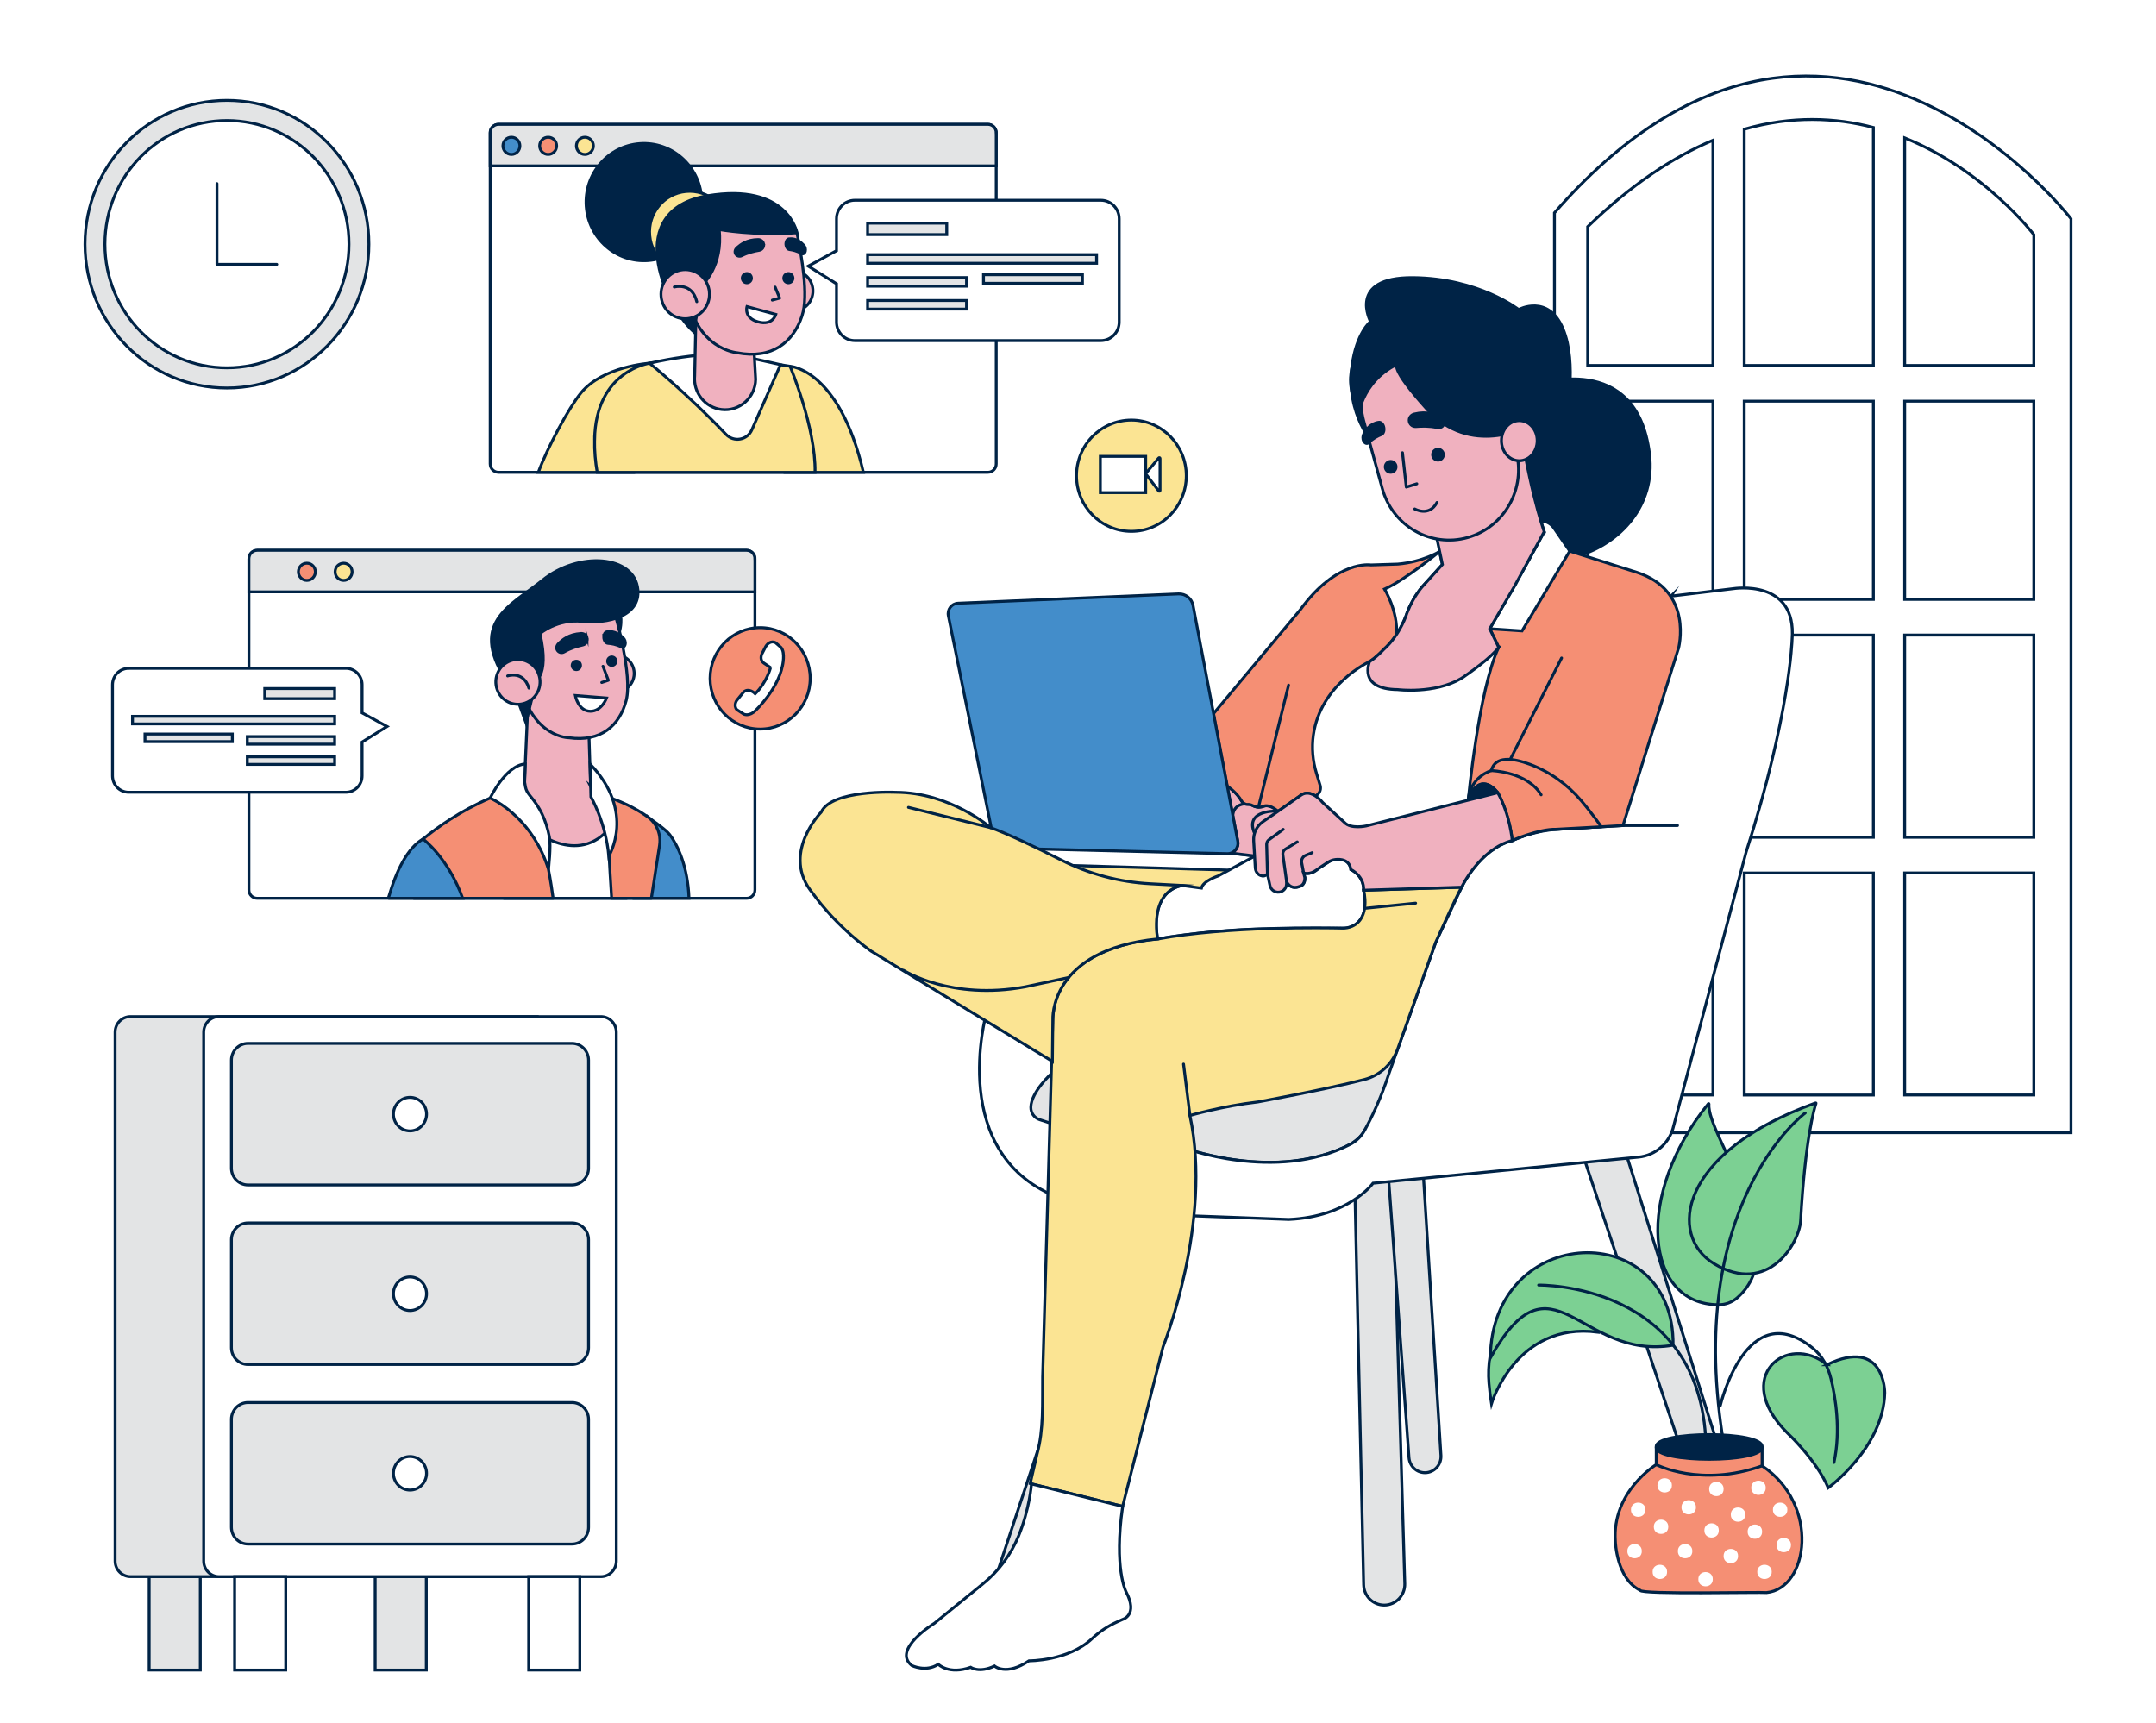 <svg width="747" height="597" viewBox="0 0 747 597" fill="none" xmlns="http://www.w3.org/2000/svg">
<g filter="url(#filter0_d_4_3)">
<path d="M538.576 69.746V388.462H717.552V71.8C717.552 71.8 632.814 -38.099 538.576 69.737V69.746ZM704.67 77.299V122.636H659.924V43.781C687.853 55.05 704.67 77.299 704.67 77.299ZM604.332 286.117V216.056H649.078V286.117H604.332ZM649.078 298.478V375.41H604.332V298.478H649.078ZM593.486 203.686H550.095V134.998H593.486V203.686ZM604.332 134.998H649.078V203.686H604.332V134.998ZM593.486 216.047V286.108H550.095V216.047H593.486ZM659.924 216.047H704.67V286.108H659.924V216.047ZM659.924 203.686V134.998H704.67V203.686H659.924ZM649.078 40.171V122.628H604.332V40.774C620.872 36.027 635.928 36.709 649.078 40.171ZM593.486 44.603V122.628H550.095V74.545C565.28 59.876 579.819 50.338 593.486 44.603ZM550.095 298.469H593.486V375.401H550.095V298.469ZM659.924 375.401V298.469H704.67V375.401H659.924Z" fill="white" stroke="#002346" stroke-miterlimit="10"/>
<path d="M258.692 186.682H89.113C87.526 186.682 86.239 187.986 86.239 189.593V304.344C86.239 305.952 87.526 307.255 89.113 307.255H258.692C260.279 307.255 261.566 305.952 261.566 304.344V189.593C261.566 187.986 260.279 186.682 258.692 186.682Z" fill="white" stroke="#002346" stroke-miterlimit="10"/>
<path d="M532.484 129.289C532.484 129.289 567.161 117.076 571.519 153.304C575.884 189.541 521.285 204.534 513.252 172.939C505.219 141.345 532.476 129.289 532.476 129.289H532.484Z" fill="#002346" stroke="#002346" stroke-miterlimit="10"/>
<path d="M476.288 150.393C476.288 150.393 466.185 139.824 468.419 122.82C469.938 111.298 474.847 107.416 474.847 107.416C474.847 107.416 466.659 92.038 489.507 92.205C512.354 92.371 526.168 103.255 526.168 103.255C526.168 103.255 536.427 97.704 541.518 109.864C546.609 122.024 542.545 140.366 542.545 140.366L476.297 150.393H476.288Z" fill="#002346" stroke="#002346" stroke-miterlimit="10"/>
<path d="M548.61 396.689L590 520.907C590.837 523.416 593.15 525.095 595.764 525.095C599.88 525.095 602.813 521.039 601.562 517.061L562.191 391.898L548.619 396.68L548.61 396.689Z" fill="#E3E4E5" stroke="#002346" stroke-miterlimit="10"/>
<path d="M469.377 405.955L472.466 545.097C472.552 549.022 475.719 552.152 479.593 552.152C483.614 552.152 486.841 548.786 486.72 544.713L482.509 401.908L469.377 405.947V405.955Z" fill="#E3E4E5" stroke="#002346" stroke-miterlimit="10"/>
<path d="M388.651 410.685L344.958 542.632C343.724 546.356 345.657 550.386 349.298 551.724C353.077 553.105 357.236 551.051 358.487 547.178L402.353 411.402L388.651 410.685Z" fill="#E3E4E5" stroke="#002346" stroke-miterlimit="10"/>
<path d="M480.741 399.233L488.178 501.062C488.394 504 490.81 506.273 493.709 506.273C496.91 506.273 499.447 503.537 499.248 500.293L492.691 395.797L480.741 399.233Z" fill="#E3E4E5" stroke="#002346" stroke-miterlimit="10"/>
<path d="M341.757 347.059C341.757 347.059 327.744 396.54 367.426 411.192L370.083 360.81L341.757 347.059Z" fill="white" stroke="#002346" stroke-miterlimit="10"/>
<path d="M364.578 367.699C364.578 367.699 357.262 374.169 357.158 379.659C357.124 381.591 358.349 383.322 360.152 383.934C361.593 384.423 363.957 385.193 366.977 386.067L364.57 367.691L364.578 367.699Z" fill="#E3E4E5" stroke="#002346" stroke-miterlimit="10"/>
<path d="M410.653 380.393L409.618 393.55C409.618 393.55 442.345 405.877 467.885 392.466C467.885 392.466 471.526 390.359 472.811 387.623C472.811 387.623 484.865 372.473 488.256 361.414L466.564 355.88L410.645 380.393H410.653Z" fill="#E3E4E5" stroke="#002346" stroke-miterlimit="10"/>
<path d="M578.973 202.558L600.544 199.962C600.544 199.962 622.675 196.377 620.907 217.603C620.907 217.603 620.173 243.76 604.97 291.301L579.888 386.076C578.568 391.968 573.676 396.339 567.739 396.925L475.728 405.964C475.728 405.964 467.315 417.626 446.512 418.518L410.369 417.172L409.635 393.55C409.635 393.55 441.948 405.929 467.902 392.466C469.981 391.382 471.69 389.686 472.828 387.623C474.891 383.881 478.368 376.922 481.336 367.691L497.419 322.546L506.418 303.409C506.418 303.409 512.613 290.103 523.977 287.262C523.977 287.262 531.061 283.529 539.171 283.372L562.338 282.025L561.898 229.554L578.982 202.549L578.973 202.558Z" fill="white" stroke="#002346" stroke-miterlimit="10"/>
<path d="M425.114 292.647H368.461V310.289H425.114V292.647Z" fill="#FBE493" stroke="#002346" stroke-linecap="round" stroke-linejoin="round"/>
<path d="M424.527 291.449L436.478 292.796L434.856 296.677L428.807 297.578L352.378 295.331L347.365 290.4L362.559 272.758L424.527 291.449Z" fill="white" stroke="#002346" stroke-miterlimit="10"/>
<path d="M425.114 268.274L428.842 287.445C428.842 287.445 429.635 290.225 426.564 291.581L436.469 292.787L440.455 280.976L442.819 277.086C442.819 277.086 440.757 274.69 437.953 275.294C437.953 275.294 435.891 276.194 434.114 275.145C434.114 275.145 433.466 274.673 432.017 274.629C431.24 274.603 430.541 274.175 430.162 273.493C429.446 272.199 427.944 270.083 425.114 268.265V268.274Z" fill="#F0B1BF" stroke="#002346" stroke-miterlimit="10"/>
<path d="M581.51 220.742L562.329 282.034L539.163 283.38C530.75 283.975 523.968 287.271 523.968 287.271C522.933 277.558 518.955 270.678 518.955 270.678L473.363 282.191C467.462 283.092 465.84 280.994 465.84 280.994L458.316 274.113C453.743 268.886 450.939 271.421 450.939 271.421L442.828 277.103C439.584 274.411 437.962 275.311 437.962 275.311C435.9 276.212 434.122 275.163 434.122 275.163C433.233 274.717 432.742 274.69 432.06 274.717C431.378 274.743 430.567 274.21 430.222 273.589C428.617 270.652 425.123 268.291 425.123 268.291L420.403 243.323L450.499 207.296C463.191 189.803 474.994 191.753 474.994 191.753L484.287 191.455C492.993 190.712 498.765 187.11 498.765 187.11L498.834 187.137L499.783 191.604L493.148 198.93C493.148 198.93 489.904 202.217 487.54 208.345C487.54 208.345 485.331 215.82 479.429 221.048C479.429 221.048 476.772 223.889 474.563 225.235C474.563 225.235 470.283 234.8 484.304 234.948C484.304 234.948 496.927 236.548 506.194 231.145C506.47 230.988 506.738 230.813 507.005 230.629C508.929 229.309 516.945 223.714 519.274 220.296L516.177 213.871L524.883 198.921L535.064 180.239C535.064 180.239 534.633 179.05 533.934 176.733C534.59 176.401 535.685 176.838 536.548 177.31C537.333 177.739 538.006 178.351 538.515 179.103L543.908 186.971L567.075 194.297C586.989 200.722 581.536 220.759 581.536 220.759L581.51 220.742Z" fill="#F58F74" stroke="#002346" stroke-linecap="round" stroke-linejoin="round"/>
<path d="M474.546 225.227C474.546 225.227 457.531 232.92 455.037 250.719C454.416 255.134 454.821 259.628 456.107 263.885L457.393 268.125C457.772 269.375 457.315 270.73 456.254 271.473L455.072 272.313L467.168 284.421L503.908 277.392L508.705 273.222C508.705 273.222 512.32 234.939 519.249 220.287L474.546 225.218V225.227Z" fill="white" stroke="#002346" stroke-miterlimit="10"/>
<path d="M401.067 321.348C401.067 321.348 424.234 317.309 443.855 317.912L466.133 317.615C466.133 317.615 475.132 317.318 472.475 304.458C472.475 304.458 472.768 299.527 468.048 297.28C468.048 297.28 467.919 293.005 462.423 293.862C461.638 293.985 460.896 294.282 460.231 294.71L456.694 296.983C456.694 296.983 454.485 299.379 451.681 298.478L452.121 300.122C452.121 300.122 452.414 302.517 450.352 303.112C450.352 303.112 447.254 304.606 445.779 301.468L435.011 292.498L422.025 299.527C422.025 299.527 416.866 301.171 416.27 303.715L409.635 302.814C409.635 302.814 398.272 303.863 401.076 321.348H401.067Z" fill="white" stroke="#002346" stroke-miterlimit="10"/>
<path d="M484.27 359.429L497.41 322.546C497.41 322.546 504.494 306.696 506.41 303.409L472.475 304.458C472.475 304.458 475.02 314.031 468.471 316.942C467.419 317.414 466.262 317.615 465.115 317.589C458.877 317.44 425.339 316.898 401.067 321.357C401.067 321.357 365.804 323 364.768 349.314L361.248 473.122C361.136 482.039 361.671 491.271 359.307 499.856L356.942 510.023L388.962 517.944L402.974 462.632C402.974 462.632 420.239 419.427 412.267 382.509C412.267 382.509 423.63 379.222 435.822 377.814C435.822 377.814 459.412 373.487 472.768 370.025C478.092 368.644 482.397 364.683 484.261 359.447L484.27 359.429Z" fill="#FBE493" stroke="#002346" stroke-miterlimit="10"/>
<path d="M412.284 382.482L410.067 364.701" stroke="#002346" stroke-linecap="round" stroke-linejoin="round"/>
<path d="M357.391 510.154C357.391 510.154 356.727 518.888 352.913 528.198C350.273 534.65 346.045 540.306 340.678 544.678L323.749 558.447C323.749 558.447 308.848 567.565 315.932 573.099C315.932 573.099 320.799 575.494 325.078 572.653C325.078 572.653 328.762 576.386 336.295 573.702C336.295 573.702 339.246 575.791 344.561 573.256C344.561 573.256 348.547 576.84 356.511 571.464C356.511 571.464 370.126 571.586 378.375 563.762C380.946 561.323 383.932 559.382 387.15 557.931L388.97 557.109C388.97 557.109 394.432 555.614 390.152 547.545C390.152 547.545 385.873 539.476 388.97 517.944L357.4 510.172L357.391 510.154Z" fill="white" stroke="#002346" stroke-miterlimit="10"/>
<path d="M328.581 209.351L344.129 286.221C344.552 288.32 346.347 289.841 348.461 289.893L425.218 291.79C427.513 291.843 429.282 289.736 428.842 287.445L413.363 205.784C412.905 203.38 410.783 201.684 408.375 201.78L331.929 205.015C329.729 205.111 328.141 207.174 328.581 209.36V209.351Z" fill="#438DCA" stroke="#002346" stroke-miterlimit="10"/>
<path d="M472.621 310.752L490.473 308.934" stroke="#002346" stroke-linecap="round" stroke-linejoin="round"/>
<path d="M535.03 180.23L533.899 176.725C534.581 176.532 535.306 176.681 535.944 176.943C536.945 177.354 537.791 178.071 538.403 178.971L543.874 186.953L527.351 214.605L516.134 213.862C516.134 213.862 526.902 195.477 535.021 180.23H535.03Z" fill="white" stroke="#002346" stroke-miterlimit="10"/>
<path d="M498.756 187.093C498.756 187.093 486.642 197.12 479.705 200.11C479.705 200.11 484.382 207.751 483.89 215.96C483.89 215.96 486.642 211.318 487.522 208.328C487.522 208.328 489.291 203.249 493.131 198.913L499.766 191.587L498.748 187.093H498.756Z" fill="white" stroke="#002346" stroke-miterlimit="10"/>
<path d="M524.857 198.913L516.151 213.862L519.249 220.287C516.919 223.697 508.903 229.301 506.979 230.621C506.712 230.804 506.444 230.979 506.168 231.137C496.901 236.539 484.278 234.939 484.278 234.939C470.266 234.791 474.537 225.227 474.537 225.227C476.746 223.88 479.403 221.039 479.403 221.039C485.305 215.811 487.514 208.337 487.514 208.337C489.878 202.208 493.122 198.921 493.122 198.921L499.757 191.595L498.808 187.128L497.695 181.874L513.632 154.519L528.386 153.47C530.474 164.652 532.631 172.537 533.899 176.725C534.598 179.041 535.03 180.23 535.03 180.23L524.848 198.913H524.857Z" fill="#F0B1BF" stroke="#002346" stroke-miterlimit="10"/>
<path d="M518.783 128.741C515.228 115.786 501.98 108.204 489.194 111.807C476.408 115.409 468.925 128.832 472.481 141.787L478.937 165.311C482.492 178.267 495.74 185.848 508.526 182.246C521.312 178.643 528.795 165.221 525.24 152.266L518.783 128.741Z" fill="#F0B1BF" stroke="#002346" stroke-miterlimit="10"/>
<path d="M343.232 282.777C343.232 282.777 329.22 270.52 310.332 270.52C310.332 270.52 288.201 269.471 284.517 277.401C284.517 277.401 270.202 292.053 281.713 305.656C281.713 305.656 288.796 316.12 301.782 325.535L364.621 363.748L364.777 349.297C364.777 349.297 363.301 325.081 401.076 321.339C401.076 321.339 397.832 305.044 409.635 302.806L398.539 302.211C387.823 301.634 377.34 298.845 367.728 294.011C359.298 289.771 349.134 284.866 343.241 282.777H343.232Z" fill="#FBE493" stroke="#002346" stroke-miterlimit="10"/>
<path d="M313.076 332.223C313.076 332.223 329.504 342.723 355.182 337.932L370.178 334.715" stroke="#002346" stroke-linecap="round" stroke-linejoin="round"/>
<path d="M343.232 282.777L314.759 275.748" stroke="#002346" stroke-linecap="round" stroke-linejoin="round"/>
<path d="M562.329 282.025H581.217" stroke="#002346" stroke-linecap="round" stroke-linejoin="round"/>
<path d="M541.044 223.994L523.338 258.972" stroke="#002346" stroke-linecap="round" stroke-linejoin="round"/>
<path d="M508.662 273.196C508.662 273.196 512.13 262.565 518.912 270.634C518.912 270.634 522.898 277.663 523.925 287.227C523.925 287.227 533.071 283.188 539.119 283.337L554.806 282.471C554.806 282.471 552.045 278.371 547.912 273.484C543.097 267.793 536.954 263.387 530.008 260.799C524.184 258.631 518.023 257.774 516.695 263.002C516.695 263.002 509.473 264.978 508.653 273.187L508.662 273.196Z" fill="#F58F74" stroke="#002346" stroke-linecap="round" stroke-linejoin="round"/>
<path d="M508.662 273.196L518.912 270.634C518.912 270.634 516.393 266.989 513.148 267.688C513.148 267.688 510.206 268.274 508.653 273.187L508.662 273.196Z" fill="#002346" stroke="#002346" stroke-miterlimit="10"/>
<path d="M516.695 263.011C516.695 263.011 529.085 263.308 533.96 271.386" stroke="#002346" stroke-linecap="round" stroke-linejoin="round"/>
<path d="M431.309 274.551C431.309 274.551 427.763 274.516 427.176 278.135" stroke="#002346" stroke-linecap="round" stroke-linejoin="round"/>
<path d="M442.768 277.042C442.768 277.042 431.076 276.343 434.64 284.692L443.216 278.686L442.776 277.042H442.768Z" fill="#F0B1BF" stroke="#002346" stroke-miterlimit="10"/>
<path d="M436.038 275.6L446.452 233.392" stroke="#002346" stroke-linecap="round" stroke-linejoin="round"/>
<path d="M442.819 277.095L437.599 280.679C435.442 282.165 434.208 284.692 434.364 287.332L434.916 296.703C434.985 297.875 435.692 298.933 436.771 299.361C437.513 299.658 438.367 299.658 439.118 298.767L440.007 302.832C440.334 304.335 441.749 305.332 443.259 305.114C444.692 304.904 445.753 303.662 445.753 302.194V301.459C445.753 301.459 446.935 304.449 450.326 303.103C450.326 303.103 452.095 302.806 452.095 300.113L451.655 298.469C451.655 298.469 453.76 299.221 456.046 297.508C457.03 296.765 458.057 296.083 459.101 295.418L460.197 294.71C460.947 294.229 461.802 293.923 462.69 293.819C464.58 293.609 467.539 293.853 468.04 297.272C468.04 297.272 472.759 299.51 472.466 304.449L506.401 303.4C506.401 303.4 512.743 290.094 523.96 287.253C523.96 287.253 523.226 278.432 518.946 270.66L473.355 282.174C473.355 282.174 468.04 283.372 465.831 280.976L458.307 274.096C458.307 274.096 454.468 269.165 450.93 271.403L442.819 277.086V277.095Z" fill="#F0B1BF" stroke="#002346" stroke-miterlimit="10"/>
<path d="M439.135 298.775L438.859 288.599C438.842 287.952 439.144 287.34 439.653 286.965L444.597 283.372" stroke="#002346" stroke-linecap="round" stroke-linejoin="round"/>
<path d="M445.77 301.459L444.476 292.123C444.373 291.353 444.726 290.584 445.391 290.191L449.463 287.716" stroke="#002346" stroke-linecap="round" stroke-linejoin="round"/>
<path d="M451.672 298.469L450.999 294.955C450.792 293.871 451.37 292.787 452.38 292.376L454.623 291.449" stroke="#002346" stroke-linecap="round" stroke-linejoin="round"/>
<path d="M529.283 143.749C529.283 143.749 509.516 154.511 494.442 137.83C481.215 123.187 484.14 122.217 484.14 122.217C482.233 123.109 479.334 124.778 476.616 127.751C472.803 131.921 471.405 136.397 470.861 138.661C466.815 130.601 467.859 125.294 468.635 122.68C469.671 119.218 471.94 115.616 476.271 112.338C483.441 106.918 486.651 100.396 486.651 100.396L522.208 104.129L528.507 139.535L529.292 143.74L529.283 143.749Z" fill="#002346" stroke="#002346" stroke-miterlimit="10"/>
<path d="M526.401 155.638C529.823 155.638 532.597 152.527 532.597 148.688C532.597 144.85 529.823 141.738 526.401 141.738C522.98 141.738 520.206 144.85 520.206 148.688C520.206 152.527 522.98 155.638 526.401 155.638Z" fill="#F0B1BF" stroke="#002346" stroke-miterlimit="10"/>
<path d="M483.691 157.78C483.683 158.821 482.837 159.66 481.81 159.651C480.784 159.642 479.955 158.786 479.964 157.745C479.973 156.705 480.818 155.866 481.845 155.874C482.872 155.883 483.7 156.74 483.691 157.78Z" fill="#002346" stroke="#002346" stroke-miterlimit="10"/>
<path d="M500.094 153.567C500.085 154.607 499.24 155.446 498.213 155.437C497.186 155.429 496.358 154.572 496.366 153.532C496.375 152.491 497.221 151.652 498.247 151.661C499.274 151.669 500.102 152.526 500.094 153.567Z" fill="#002346" stroke="#002346" stroke-miterlimit="10"/>
<path d="M485.917 152.858L487.246 164.774L490.879 163.629" stroke="#002346" stroke-linecap="round" stroke-linejoin="round"/>
<path d="M488.247 141.598C488.238 142.892 489.326 143.915 490.603 143.801C492.527 143.627 495.348 143.557 498.032 144.169C499.024 144.396 500.025 143.819 500.292 142.822C500.542 141.861 499.99 140.978 499.11 140.541C497.307 139.649 494.477 138.364 490.007 139.465C489.006 139.71 488.256 140.558 488.247 141.598Z" fill="#002346" stroke="#002346" stroke-miterlimit="10"/>
<path d="M479.369 143.74C479.757 144.947 479.395 146.258 478.601 146.564C477.393 147.036 475.676 147.893 474.244 149.353C473.709 149.895 472.941 149.685 472.492 148.846C472.061 148.041 472.138 147.027 472.535 146.328C473.355 144.903 474.684 142.779 477.686 142.324C478.359 142.219 479.058 142.77 479.369 143.732V143.74Z" fill="#002346" stroke="#002346" stroke-miterlimit="10"/>
<path d="M490.171 172.354C490.171 172.354 495.133 175.23 497.868 170.098" stroke="#002346" stroke-linecap="round" stroke-linejoin="round"/>
<path d="M342.292 39.078H172.712C171.125 39.078 169.839 40.381 169.839 41.989V156.74C169.839 158.348 171.125 159.651 172.712 159.651H342.292C343.878 159.651 345.165 158.348 345.165 156.74V41.989C345.165 40.381 343.878 39.078 342.292 39.078Z" fill="white" stroke="#002346" stroke-miterlimit="10"/>
<path d="M345.165 41.998V53.476H169.839V41.998C169.839 40.389 171.124 39.087 172.712 39.087H342.283C343.871 39.087 345.156 40.389 345.156 41.998H345.165Z" fill="#E3E4E5" stroke="#002346" stroke-miterlimit="10"/>
<path d="M177.19 49.507C178.815 49.507 180.132 48.173 180.132 46.526C180.132 44.88 178.815 43.545 177.19 43.545C175.565 43.545 174.248 44.88 174.248 46.526C174.248 48.173 175.565 49.507 177.19 49.507Z" fill="#438DCA" stroke="#002346" stroke-miterlimit="10"/>
<path d="M189.917 49.507C191.542 49.507 192.859 48.173 192.859 46.526C192.859 44.88 191.542 43.545 189.917 43.545C188.292 43.545 186.974 44.88 186.974 46.526C186.974 48.173 188.292 49.507 189.917 49.507Z" fill="#F58F74" stroke="#002346" stroke-linecap="round" stroke-linejoin="round"/>
<path d="M202.652 49.507C204.277 49.507 205.594 48.173 205.594 46.526C205.594 44.88 204.277 43.545 202.652 43.545C201.027 43.545 199.71 44.88 199.71 46.526C199.71 48.173 201.027 49.507 202.652 49.507Z" fill="#FBE493" stroke="#002346" stroke-miterlimit="10"/>
<path d="M381.429 65.383H296.165C292.662 65.383 289.823 68.26 289.823 71.809V82.868L280.03 88.209L289.823 94.32V107.591C289.823 111.14 292.662 114.016 296.165 114.016H381.429C384.932 114.016 387.771 111.14 387.771 107.591V71.809C387.771 68.26 384.932 65.383 381.429 65.383Z" fill="white" stroke="#002346" stroke-miterlimit="10"/>
<path d="M328.02 73.321H300.6V77.29H328.02V73.321Z" fill="#E3E4E5" stroke="#002346" stroke-miterlimit="10"/>
<path d="M379.937 84.232H300.6V87.213H379.937V84.232Z" fill="#E3E4E5" stroke="#002346" stroke-miterlimit="10"/>
<path d="M334.88 92.178H300.6V95.159H334.88V92.178Z" fill="#E3E4E5" stroke="#002346" stroke-miterlimit="10"/>
<path d="M375.036 91.182H340.756V94.163H375.036V91.182Z" fill="#E3E4E5" stroke="#002346" stroke-miterlimit="10"/>
<path d="M334.88 100.116H300.6V103.097H334.88V100.116Z" fill="#E3E4E5" stroke="#002346" stroke-miterlimit="10"/>
<path d="M272.014 159.66H299.142C290.729 123.747 273.723 122.907 273.723 122.907L272.006 159.66H272.014Z" fill="#FBE493" stroke="#002346" stroke-miterlimit="10"/>
<path d="M186.508 159.66H219.624L225.051 121.841C225.051 121.841 208.933 122.907 201.358 132.052C197.095 137.192 189.589 151.267 186.508 159.66Z" fill="#FBE493" stroke="#002346" stroke-miterlimit="10"/>
<path d="M206 148.286C205.931 152.264 206.284 156.076 206.906 159.66H282.394C282.653 144.099 273.731 122.907 273.731 122.907L270.427 122.374L225.059 121.85C225.059 121.85 206.397 124.367 206.008 148.295L206 148.286Z" fill="#FBE493" stroke="#002346" stroke-miterlimit="10"/>
<path d="M270.427 122.365C270.427 122.365 255.353 118.764 251.876 118.764C251.876 118.764 242.221 118.012 225.051 121.841C225.051 121.841 238.148 132.428 251.522 146.494C254.232 149.344 258.917 148.531 260.504 144.92L270.427 122.365Z" fill="white" stroke="#002346" stroke-miterlimit="10"/>
<path d="M203.101 67.481C203.903 78.671 213.498 87.082 224.542 86.277C235.586 85.464 243.886 75.743 243.093 64.553C242.29 53.363 232.696 44.953 221.651 45.757C210.607 46.57 202.307 56.291 203.101 67.481Z" fill="#002346" stroke="#002346" stroke-miterlimit="10"/>
<path d="M240.25 90.351C247.883 89.619 253.485 82.755 252.762 75.021C252.039 67.287 245.265 61.611 237.632 62.344C229.999 63.076 224.397 69.94 225.12 77.674C225.843 85.408 232.616 91.084 240.25 90.351Z" fill="#FBE493" stroke="#002346" stroke-miterlimit="10"/>
<path d="M268.114 98.84C269.219 102.547 273.084 104.645 276.743 103.517C280.401 102.398 282.472 98.481 281.359 94.775C280.254 91.068 276.389 88.97 272.731 90.098C269.072 91.217 267.001 95.133 268.114 98.84Z" fill="#F0B1BF" stroke="#002346" stroke-miterlimit="10"/>
<path d="M260.038 95.352L261.807 127.471C261.678 133.791 256.199 138.626 249.995 137.892C244.283 137.218 240.15 132.043 240.685 126.247L241.677 79.423L260.038 95.352Z" fill="#F0B1BF" stroke="#002346" stroke-miterlimit="10"/>
<path d="M273.007 71.783C274.75 73.278 275.863 75.376 276.311 77.64C277.631 84.345 280.237 98.307 277.89 105.423C274.845 114.681 267.416 120.538 255.422 118.23C255.422 118.23 240.616 117.076 238.088 96.891C234.395 67.35 258.045 58.975 272.998 71.783H273.007Z" fill="#F0B1BF" stroke="#002346" stroke-miterlimit="10"/>
<path d="M271.618 92.782C271.842 93.638 272.705 94.154 273.55 93.927C274.396 93.7 274.905 92.825 274.681 91.969C274.456 91.112 273.593 90.596 272.748 90.823C271.902 91.051 271.393 91.925 271.618 92.782Z" fill="#002346" stroke="#002346" stroke-miterlimit="10"/>
<path d="M257.234 92.782C257.459 93.638 258.321 94.154 259.167 93.927C260.013 93.7 260.522 92.825 260.297 91.969C260.073 91.112 259.21 90.596 258.365 90.823C257.519 91.051 257.01 91.925 257.234 92.782Z" fill="#002346" stroke="#002346" stroke-miterlimit="10"/>
<path d="M268.563 95.474L270.133 99.294L267.588 99.985" stroke="#002346" stroke-linecap="round" stroke-linejoin="round"/>
<path d="M264.534 80.403C264.81 81.469 264.12 82.544 263.05 82.719C261.428 82.981 259.081 83.524 257.001 84.59C256.225 84.992 255.284 84.73 254.862 83.961C254.456 83.226 254.732 82.378 255.371 81.828C256.673 80.709 258.744 79.056 262.653 79.013C263.533 79.004 264.318 79.546 264.542 80.403H264.534Z" fill="#002346" stroke="#002346" stroke-miterlimit="10"/>
<path d="M272.299 80.289C272.23 81.364 272.791 82.37 273.516 82.457C274.612 82.588 276.199 82.938 277.683 83.829C278.235 84.162 278.822 83.829 279.021 83.043C279.21 82.282 278.943 81.469 278.468 80.98C277.493 79.983 275.966 78.505 273.395 78.768C272.817 78.829 272.36 79.423 272.299 80.289Z" fill="#002346" stroke="#002346" stroke-miterlimit="10"/>
<path d="M268.805 104.942L258.813 102.223C258.813 102.223 257.579 106.113 262.661 107.53C267.743 108.946 268.805 104.942 268.805 104.942Z" fill="white" stroke="#002346" stroke-miterlimit="10"/>
<path d="M243.36 94.705C243.36 94.705 250.616 88.201 249.175 75.533C249.175 75.533 261.505 77.754 276.139 76.652C276.139 76.652 272.877 59.15 245.042 63.845C216.129 68.723 229.563 101.034 240.306 110.957L243.36 94.705Z" fill="#002346" stroke="#002346" stroke-miterlimit="10"/>
<path d="M229.374 100.405C230.72 104.907 235.405 107.442 239.848 106.079C244.283 104.715 246.794 99.968 245.448 95.465C244.102 90.972 239.417 88.428 234.973 89.792C230.538 91.156 228.028 95.903 229.374 100.405Z" fill="#F0B1BF" stroke="#002346" stroke-miterlimit="10"/>
<path d="M233.619 95.448C233.619 95.448 239.779 93.656 241.41 100.519" stroke="#002346" stroke-linecap="round" stroke-linejoin="round"/>
<path d="M261.566 189.593V201.072H86.239V189.593C86.239 187.985 87.525 186.682 89.113 186.682H258.684C260.271 186.682 261.557 187.985 261.557 189.593H261.566Z" fill="#E3E4E5" stroke="#002346" stroke-miterlimit="10"/>
<path d="M106.317 197.103C107.942 197.103 109.26 195.768 109.26 194.122C109.26 192.475 107.942 191.141 106.317 191.141C104.692 191.141 103.375 192.475 103.375 194.122C103.375 195.768 104.692 197.103 106.317 197.103Z" fill="#F58F74" stroke="#002346" stroke-linecap="round" stroke-linejoin="round"/>
<path d="M119.053 197.103C120.678 197.103 121.995 195.768 121.995 194.122C121.995 192.475 120.678 191.141 119.053 191.141C117.428 191.141 116.11 192.475 116.11 194.122C116.11 195.768 117.428 197.103 119.053 197.103Z" fill="#FBE493" stroke="#002346" stroke-miterlimit="10"/>
<path d="M44.582 227.561H119.855C122.944 227.561 125.455 230.096 125.455 233.235V243L134.1 247.721L125.455 253.115V264.829C125.455 267.959 122.953 270.503 119.855 270.503H44.582C41.493 270.503 38.982 267.968 38.982 264.829V233.243C38.982 230.114 41.485 227.57 44.582 227.57V227.561Z" fill="white" stroke="#002346" stroke-miterlimit="10"/>
<path d="M91.727 238.078H115.938V234.572H91.727V238.078Z" fill="#E3E4E5" stroke="#002346" stroke-miterlimit="10"/>
<path d="M45.911 246.829H115.947V244.197H45.911V246.829Z" fill="#E3E4E5" stroke="#002346" stroke-miterlimit="10"/>
<path d="M85.679 253.849H115.938V251.218H85.679V253.849Z" fill="#E3E4E5" stroke="#002346" stroke-miterlimit="10"/>
<path d="M50.234 252.966H80.493V250.335H50.234V252.966Z" fill="#E3E4E5" stroke="#002346" stroke-miterlimit="10"/>
<path d="M85.679 260.851H115.938V258.22H85.679V260.851Z" fill="#E3E4E5" stroke="#002346" stroke-miterlimit="10"/>
<path d="M219.149 307.255H238.727C238.313 296.214 234.809 288.853 232.057 285.207C230.616 283.293 225.241 279.726 224.619 279.193C224.602 279.166 224.568 279.149 224.542 279.132C224.507 279.105 224.473 279.079 224.43 279.053C224.387 279.018 224.361 279 224.352 278.992L219.149 307.264V307.255Z" fill="#438DCA" stroke="#002346" stroke-miterlimit="10"/>
<path d="M173.462 280.688L174.869 307.255H216.837L216.267 286.921L213.636 283.52L209.606 278.319H209.598L207.466 278.048L192.738 276.185L187.026 277.523L183.195 278.415L179.304 279.324L176.016 280.093L173.462 280.688Z" fill="white" stroke="#002346" stroke-miterlimit="10"/>
<path d="M208.761 271.569L209.606 278.31V278.327L210.314 283.966L210.788 287.769C210.788 287.769 210.866 289.465 211.03 292.481C211.211 295.89 211.504 300.996 211.91 307.247H225.681L228.519 288.87C228.718 287.585 228.666 286.3 228.399 285.085C227.881 282.751 226.561 280.644 224.611 279.175C224.594 279.149 224.559 279.132 224.533 279.114C224.499 279.088 224.464 279.062 224.421 279.035C224.404 279.018 224.386 279.018 224.369 279C224.352 279 224.352 278.983 224.335 278.974C221.574 276.998 217.587 274.69 212.186 272.706C211.09 272.313 209.951 271.928 208.743 271.561L208.761 271.569Z" fill="#F58F74" stroke="#002346" stroke-linecap="round" stroke-linejoin="round"/>
<path d="M214.723 208.005C214.723 208.005 216.207 211.711 213.722 217.516L209.624 207.786L214.714 208.005H214.723Z" fill="#002346" stroke="#002346" stroke-miterlimit="10"/>
<path d="M207.475 231.521C208.674 234.843 212.298 236.557 215.577 235.342C218.856 234.126 220.547 230.455 219.348 227.133C218.148 223.811 214.524 222.097 211.246 223.312C207.967 224.527 206.276 228.199 207.475 231.521Z" fill="#F0B1BF" stroke="#002346" stroke-miterlimit="10"/>
<path d="M204.619 268.422L203.92 246.182L183.29 231.346L181.711 267.067L180.762 267.155L184.179 283.022C184.179 283.022 200.063 296.913 211.668 282.427L204.61 268.414L204.619 268.422Z" fill="#F0B1BF" stroke="#002346" stroke-miterlimit="10"/>
<path d="M213.161 208.992C213.161 208.992 219.235 230.07 216.949 238.742C214.662 247.415 208.2 253.167 197.138 251.62C197.138 251.62 184.42 251.698 180.193 232.806C173.816 204.359 199.123 194.445 213.17 208.992H213.161Z" fill="#F0B1BF" stroke="#002346" stroke-miterlimit="10"/>
<path d="M210.59 225.541C210.831 226.311 211.651 226.73 212.41 226.486C213.17 226.241 213.584 225.41 213.342 224.641C213.101 223.872 212.281 223.452 211.522 223.697C210.762 223.942 210.348 224.772 210.59 225.541Z" fill="#002346" stroke="#002346" stroke-miterlimit="10"/>
<path d="M198.312 227.001C198.553 227.771 199.373 228.19 200.132 227.946C200.892 227.701 201.306 226.87 201.064 226.101C200.823 225.332 200.003 224.912 199.244 225.157C198.484 225.402 198.07 226.232 198.312 227.001Z" fill="#002346" stroke="#002346" stroke-miterlimit="10"/>
<path d="M208.916 226.862L210.771 231.705L208.493 232.465" stroke="#002346" stroke-linecap="round" stroke-linejoin="round"/>
<path d="M203.377 216.887C203.739 218.023 203.057 219.23 201.901 219.483C200.158 219.868 197.656 220.593 195.473 221.878C194.662 222.359 193.627 222.132 193.118 221.328C192.635 220.558 192.885 219.623 193.54 218.994C194.878 217.708 197.026 215.785 201.254 215.505C202.203 215.444 203.092 215.977 203.377 216.895V216.887Z" fill="#002346" stroke="#002346" stroke-miterlimit="10"/>
<path d="M209.175 216.633C209.166 217.796 209.831 218.854 210.624 218.906C211.815 218.985 213.558 219.265 215.215 220.139C215.827 220.462 216.449 220.069 216.621 219.203C216.785 218.373 216.44 217.507 215.896 217.009C214.783 215.986 213.04 214.483 210.279 214.928C209.658 215.025 209.192 215.698 209.184 216.642L209.175 216.633Z" fill="#002346" stroke="#002346" stroke-miterlimit="10"/>
<path d="M210.159 237.851L199.321 236.976C199.321 236.976 200.314 242.449 204.576 242.449C208.493 242.449 210.159 237.851 210.159 237.851Z" fill="white"/>
<path d="M210.159 237.851L199.321 236.976C199.321 236.976 200.314 242.449 204.576 242.449C208.493 242.449 210.159 237.851 210.159 237.851Z" stroke="#002346" stroke-miterlimit="10"/>
<path d="M184.602 232.448C184.602 232.448 190.702 231.259 187.087 215.54C187.087 215.54 193.006 210.4 201.729 211.3C210.452 212.201 221.884 209.604 221.013 200.303C219.874 188.221 200.365 186.997 188.027 196.989C176.845 206.055 161.374 211.79 176.664 233.698L184.602 232.448Z" fill="#002346" stroke="#002346" stroke-miterlimit="10"/>
<path d="M178.13 235.175L182.237 246.427L184.619 236.662L178.13 235.175Z" fill="#002346" stroke="#002346" stroke-miterlimit="10"/>
<path d="M172.246 234.931C173.695 238.961 178.096 241.033 182.073 239.564C186.051 238.095 188.096 233.637 186.646 229.607C185.197 225.576 180.796 223.505 176.819 224.973C172.841 226.442 170.796 230.9 172.246 234.931Z" fill="#F0B1BF" stroke="#002346" stroke-miterlimit="10"/>
<path d="M175.878 230.201C175.878 230.201 181.401 228.252 183.238 234.424" stroke="#002346" stroke-linecap="round" stroke-linejoin="round"/>
<path d="M181.78 267.05C181.987 268.011 182.03 269.174 182.565 270.136C182.867 270.678 183.23 271.211 183.661 271.727C187.087 275.801 189.123 279.901 190.339 285.933C190.987 289.159 190.029 297.228 190.029 297.228L169.821 272.522C169.821 272.522 175.128 261.21 181.979 260.694L181.78 267.05Z" fill="white" stroke="#002346" stroke-miterlimit="10"/>
<path d="M142.634 295.873L143.402 307.255H191.642C190.788 300.908 190.02 297.228 190.02 297.228C187.501 289.002 183.247 283.223 179.295 279.324C174.317 274.419 169.813 272.522 169.813 272.522C159.45 276.946 151.271 282.864 146.603 286.685C146.585 286.702 146.577 286.702 146.56 286.72C143.859 288.94 142.401 292.359 142.634 295.882V295.873Z" fill="#F58F74" stroke="#002346" stroke-linecap="round" stroke-linejoin="round"/>
<path d="M134.523 307.255H160.322C155.214 293.224 146.862 286.938 146.568 286.711C141.245 289.753 137.362 297.447 134.532 307.255H134.523Z" fill="#438DCA" stroke="#002346" stroke-miterlimit="10"/>
<path d="M204.731 272.094C204.731 272.094 209.856 280.854 210.935 292.647C210.935 292.647 220.409 277.331 204.455 260.72L204.731 272.094Z" fill="white" stroke="#002346" stroke-miterlimit="10"/>
<path d="M391.999 180.108C402.506 180.108 411.024 171.478 411.024 160.831C411.024 150.185 402.506 141.555 391.999 141.555C381.492 141.555 372.974 150.185 372.974 160.831C372.974 171.478 381.492 180.108 391.999 180.108Z" fill="#FBE493" stroke="#002346" stroke-miterlimit="10"/>
<path d="M396.952 154.126H381.24V166.697H396.952V154.126Z" fill="white" stroke="#002346" stroke-miterlimit="10"/>
<path d="M401.922 154.825V165.954C401.922 166.199 401.62 166.304 401.473 166.112L397.15 160.429C397.012 160.246 397.021 160.001 397.167 159.826L401.482 154.668C401.637 154.484 401.922 154.598 401.922 154.834V154.825Z" fill="white" stroke="#002346" stroke-miterlimit="10"/>
<path d="M263.369 248.621C272.947 248.621 280.712 240.754 280.712 231.049C280.712 221.344 272.947 213.477 263.369 213.477C253.791 213.477 246.026 221.344 246.026 231.049C246.026 240.754 253.791 248.621 263.369 248.621Z" fill="#F58F74" stroke="#002346" stroke-linecap="round" stroke-linejoin="round"/>
<path d="M266.976 227.299C266.976 227.299 265.724 232.378 261.661 236.373C261.661 236.373 259.391 234.013 257.545 235.892L255.276 238.672C255.276 238.672 254.025 240.368 255.276 241.881L257.726 243.454C257.726 243.454 259.633 244.425 261.902 242.064C261.902 242.064 269.426 234.931 271.1 226.704C271.1 226.704 272.178 222.167 270.625 220.349L268.658 218.653C268.658 218.653 266.812 217.621 265.319 219.981L264.007 222.525C264.007 222.525 262.929 224.58 264.724 225.795L266.993 227.307L266.976 227.299Z" fill="white" stroke="#002346" stroke-miterlimit="10"/>
<path d="M515.884 475.325C516.065 477.476 516.341 479.897 516.746 482.363C516.746 482.363 525.332 453.898 553.546 457.578L548.007 445.208L543.425 440.566C534.227 445.409 525.314 443.949 519.231 456.451C516.393 462.291 515.331 468.847 515.884 475.334V475.325Z" fill="#7CD093" stroke="#002346" stroke-miterlimit="10"/>
<path d="M595.436 448.076C569.974 448.102 566.16 410.082 591.89 378.435C591.976 378.33 592.14 378.4 592.123 378.54C591.105 389.328 622.373 427.995 601.881 445.698C600.078 447.254 597.8 448.084 595.436 448.084V448.076Z" fill="#7CD093" stroke="#002346" stroke-miterlimit="10"/>
<path d="M593.9 433.87C577.834 424.209 581.458 395.246 629.06 378.155C629.147 378.12 629.242 378.208 629.207 378.295C628.663 379.869 625.514 390.115 623.858 419.034C623.417 426.745 612.546 445.095 593.9 433.878V433.87Z" fill="#7CD093" stroke="#002346" stroke-miterlimit="10"/>
<path d="M610.527 497.356C611.252 503.056 573.132 503.056 573.848 497.356C573.123 491.656 611.243 491.656 610.527 497.356Z" fill="#002346" stroke="#002346" stroke-miterlimit="10"/>
<path d="M612.028 547.816C610.38 547.563 568.404 548.542 568.3 547.029C560.034 543.051 559.681 530.078 559.681 530.078C558.43 512.768 573.848 503.475 573.848 503.475V497.356C573.123 503.056 611.243 503.056 610.527 497.356V503.904C630.708 517.323 626.619 546.461 612.037 547.816H612.028Z" fill="#F58F74" stroke="#002346" stroke-linecap="round" stroke-linejoin="round"/>
<path d="M611.778 511.501C611.821 514.788 606.73 514.788 606.773 511.501C606.73 508.214 611.821 508.214 611.778 511.501Z" fill="white"/>
<path d="M619.276 519.106C619.319 522.394 614.228 522.394 614.272 519.106C614.228 515.819 619.319 515.819 619.276 519.106Z" fill="white"/>
<path d="M620.527 531.346C620.57 534.633 615.479 534.633 615.523 531.346C615.479 528.059 620.57 528.059 620.527 531.346Z" fill="white"/>
<path d="M613.857 540.639C613.901 543.926 608.81 543.926 608.853 540.639C608.81 537.352 613.901 537.352 613.857 540.639Z" fill="white"/>
<path d="M593.434 543.174C593.477 546.461 588.387 546.461 588.43 543.174C588.387 539.887 593.477 539.887 593.434 543.174Z" fill="white"/>
<path d="M577.601 540.639C577.645 543.926 572.554 543.926 572.597 540.639C572.554 537.352 577.645 537.352 577.601 540.639Z" fill="white"/>
<path d="M568.844 533.461C568.887 536.748 563.796 536.748 563.839 533.461C563.796 530.174 568.887 530.174 568.844 533.461Z" fill="white"/>
<path d="M570.095 519.106C570.138 522.394 565.047 522.394 565.09 519.106C565.047 515.819 570.138 515.819 570.095 519.106Z" fill="white"/>
<path d="M579.267 510.661C579.31 513.949 574.219 513.949 574.262 510.661C574.219 507.374 579.31 507.374 579.267 510.661Z" fill="white"/>
<path d="M587.602 518.258C587.645 521.546 582.554 521.546 582.597 518.258C582.554 514.971 587.645 514.971 587.602 518.258Z" fill="white"/>
<path d="M578.016 525.016C578.059 528.303 572.968 528.303 573.011 525.016C572.968 521.729 578.059 521.729 578.016 525.016Z" fill="white"/>
<path d="M586.35 533.461C586.394 536.748 581.303 536.748 581.346 533.461C581.303 530.174 586.394 530.174 586.35 533.461Z" fill="white"/>
<path d="M595.522 526.284C595.565 529.571 590.475 529.571 590.518 526.284C590.475 522.997 595.565 522.997 595.522 526.284Z" fill="white"/>
<path d="M597.188 511.92C597.231 515.207 592.14 515.207 592.183 511.92C592.14 508.633 597.231 508.633 597.188 511.92Z" fill="white"/>
<path d="M604.686 520.794C604.729 524.081 599.638 524.081 599.681 520.794C599.638 517.507 604.729 517.507 604.686 520.794Z" fill="white"/>
<path d="M610.527 526.703C610.57 529.991 605.479 529.991 605.522 526.703C605.479 523.416 610.57 523.416 610.527 526.703Z" fill="white"/>
<path d="M602.192 535.149C602.235 538.436 597.144 538.436 597.188 535.149C597.144 531.861 602.235 531.861 602.192 535.149Z" fill="white"/>
<path d="M633.029 468.856C619.284 457.509 599.741 473.078 619.276 492.504C619.276 492.504 629.276 501.797 633.443 511.509C633.443 511.509 652.615 497.574 653.03 478.569C653.03 478.569 653.03 459.143 633.021 468.856H633.029Z" fill="#7CD093" stroke="#002346" stroke-miterlimit="10"/>
<path d="M516.358 466.504C537.955 427.933 547.178 467.597 579.69 462.098C580.181 417.749 516.841 419.62 516.358 466.504Z" fill="#7CD093" stroke="#002346" stroke-miterlimit="10"/>
<path d="M573.848 503.475C573.848 503.475 589.232 511.483 610.527 503.895" stroke="#002346" stroke-linecap="round" stroke-linejoin="round"/>
<path d="M596.04 483.018C596.04 483.018 605.1 444.483 628.146 463.173C631.39 465.805 633.418 469.669 634.401 473.752C635.928 480.081 637.87 491.603 635.428 502.741" stroke="#002346" stroke-linecap="round" stroke-linejoin="round"/>
<path d="M625.471 381.635C625.471 381.635 582.908 412.827 597.403 497.242" stroke="#002346" stroke-linecap="round" stroke-linejoin="round"/>
<path d="M533.105 441.265C533.105 441.265 589.25 440.347 591.062 496.315" stroke="#002346" stroke-linecap="round" stroke-linejoin="round"/>
<path d="M147.698 542.291H129.985V574.663H147.698V542.291Z" fill="#E3E4E5" stroke="#002346" stroke-miterlimit="10"/>
<path d="M69.397 542.291H51.683V574.663H69.397V542.291Z" fill="#E3E4E5" stroke="#002346" stroke-miterlimit="10"/>
<path d="M186.646 348.239H45.221C42.27 348.239 39.88 350.661 39.88 353.65V536.879C39.88 539.869 42.27 542.291 45.221 542.291H186.638V348.239H186.646Z" fill="#E3E4E5" stroke="#002346" stroke-miterlimit="10"/>
<path d="M208.191 348.239H75.912C72.962 348.239 70.571 350.662 70.571 353.65V536.879C70.571 539.868 72.962 542.291 75.912 542.291H208.191C211.141 542.291 213.532 539.868 213.532 536.879V353.65C213.532 350.662 211.141 348.239 208.191 348.239Z" fill="white" stroke="#002346" stroke-miterlimit="10"/>
<path d="M200.892 542.291H183.178V574.663H200.892V542.291Z" fill="white" stroke="#002346" stroke-miterlimit="10"/>
<path d="M99.001 542.291H81.287V574.663H99.001V542.291Z" fill="white" stroke="#002346" stroke-miterlimit="10"/>
<path d="M198.182 406.567H85.92C82.754 406.567 80.182 403.953 80.182 400.754V363.337C80.182 360.129 82.762 357.523 85.92 357.523H198.182C201.349 357.523 203.92 360.137 203.92 363.337V400.754C203.92 403.962 201.34 406.567 198.182 406.567Z" fill="#E3E4E5" stroke="#002346" stroke-miterlimit="10"/>
<path d="M147.785 382.037C147.785 385.245 145.214 387.85 142.047 387.85C138.88 387.85 136.309 385.245 136.309 382.037C136.309 378.828 138.88 376.223 142.047 376.223C145.214 376.223 147.785 378.828 147.785 382.037Z" fill="white" stroke="#002346" stroke-miterlimit="10"/>
<path d="M198.182 468.786H85.92C82.754 468.786 80.182 466.172 80.182 462.972V425.556C80.182 422.347 82.762 419.742 85.92 419.742H198.182C201.349 419.742 203.92 422.356 203.92 425.556V462.972C203.92 466.181 201.34 468.786 198.182 468.786Z" fill="#E3E4E5" stroke="#002346" stroke-miterlimit="10"/>
<path d="M147.785 444.264C147.785 447.472 145.214 450.078 142.047 450.078C138.88 450.078 136.309 447.472 136.309 444.264C136.309 441.056 138.88 438.45 142.047 438.45C145.214 438.45 147.785 441.056 147.785 444.264Z" fill="white" stroke="#002346" stroke-miterlimit="10"/>
<path d="M198.182 531.005H85.92C82.754 531.005 80.182 528.391 80.182 525.191V487.774C80.182 484.566 82.762 481.961 85.92 481.961H198.182C201.349 481.961 203.92 484.575 203.92 487.774V525.191C203.92 528.399 201.34 531.005 198.182 531.005Z" fill="#E3E4E5" stroke="#002346" stroke-miterlimit="10"/>
<path d="M147.785 506.483C147.785 509.691 145.214 512.296 142.047 512.296C138.88 512.296 136.309 509.691 136.309 506.483C136.309 503.274 138.88 500.669 142.047 500.669C145.214 500.669 147.785 503.274 147.785 506.483Z" fill="white" stroke="#002346" stroke-miterlimit="10"/>
<path d="M78.629 130.434C105.791 130.434 127.81 108.124 127.81 80.604C127.81 53.083 105.791 30.773 78.629 30.773C51.467 30.773 29.448 53.083 29.448 80.604C29.448 108.124 51.467 130.434 78.629 130.434Z" fill="#E3E4E5" stroke="#002346" stroke-miterlimit="10"/>
<path d="M78.629 123.441C101.979 123.441 120.908 104.262 120.908 80.604C120.908 56.945 101.979 37.767 78.629 37.767C55.279 37.767 36.351 56.945 36.351 80.604C36.351 104.262 55.279 123.441 78.629 123.441Z" fill="white" stroke="#002346" stroke-miterlimit="10"/>
<path d="M75.178 59.622V87.597H95.886" stroke="#002346" stroke-linecap="round" stroke-linejoin="round"/>
</g>
<defs>
<filter id="filter0_d_4_3" x="-4" y="0" width="755" height="605" filterUnits="userSpaceOnUse" color-interpolation-filters="sRGB">
<feFlood flood-opacity="0" result="BackgroundImageFix"/>
<feColorMatrix in="SourceAlpha" type="matrix" values="0 0 0 0 0 0 0 0 0 0 0 0 0 0 0 0 0 0 127 0" result="hardAlpha"/>
<feOffset dy="4"/>
<feGaussianBlur stdDeviation="2"/>
<feComposite in2="hardAlpha" operator="out"/>
<feColorMatrix type="matrix" values="0 0 0 0 0 0 0 0 0 0 0 0 0 0 0 0 0 0 0.25 0"/>
<feBlend mode="normal" in2="BackgroundImageFix" result="effect1_dropShadow_4_3"/>
<feBlend mode="normal" in="SourceGraphic" in2="effect1_dropShadow_4_3" result="shape"/>
</filter>
</defs>
</svg>
